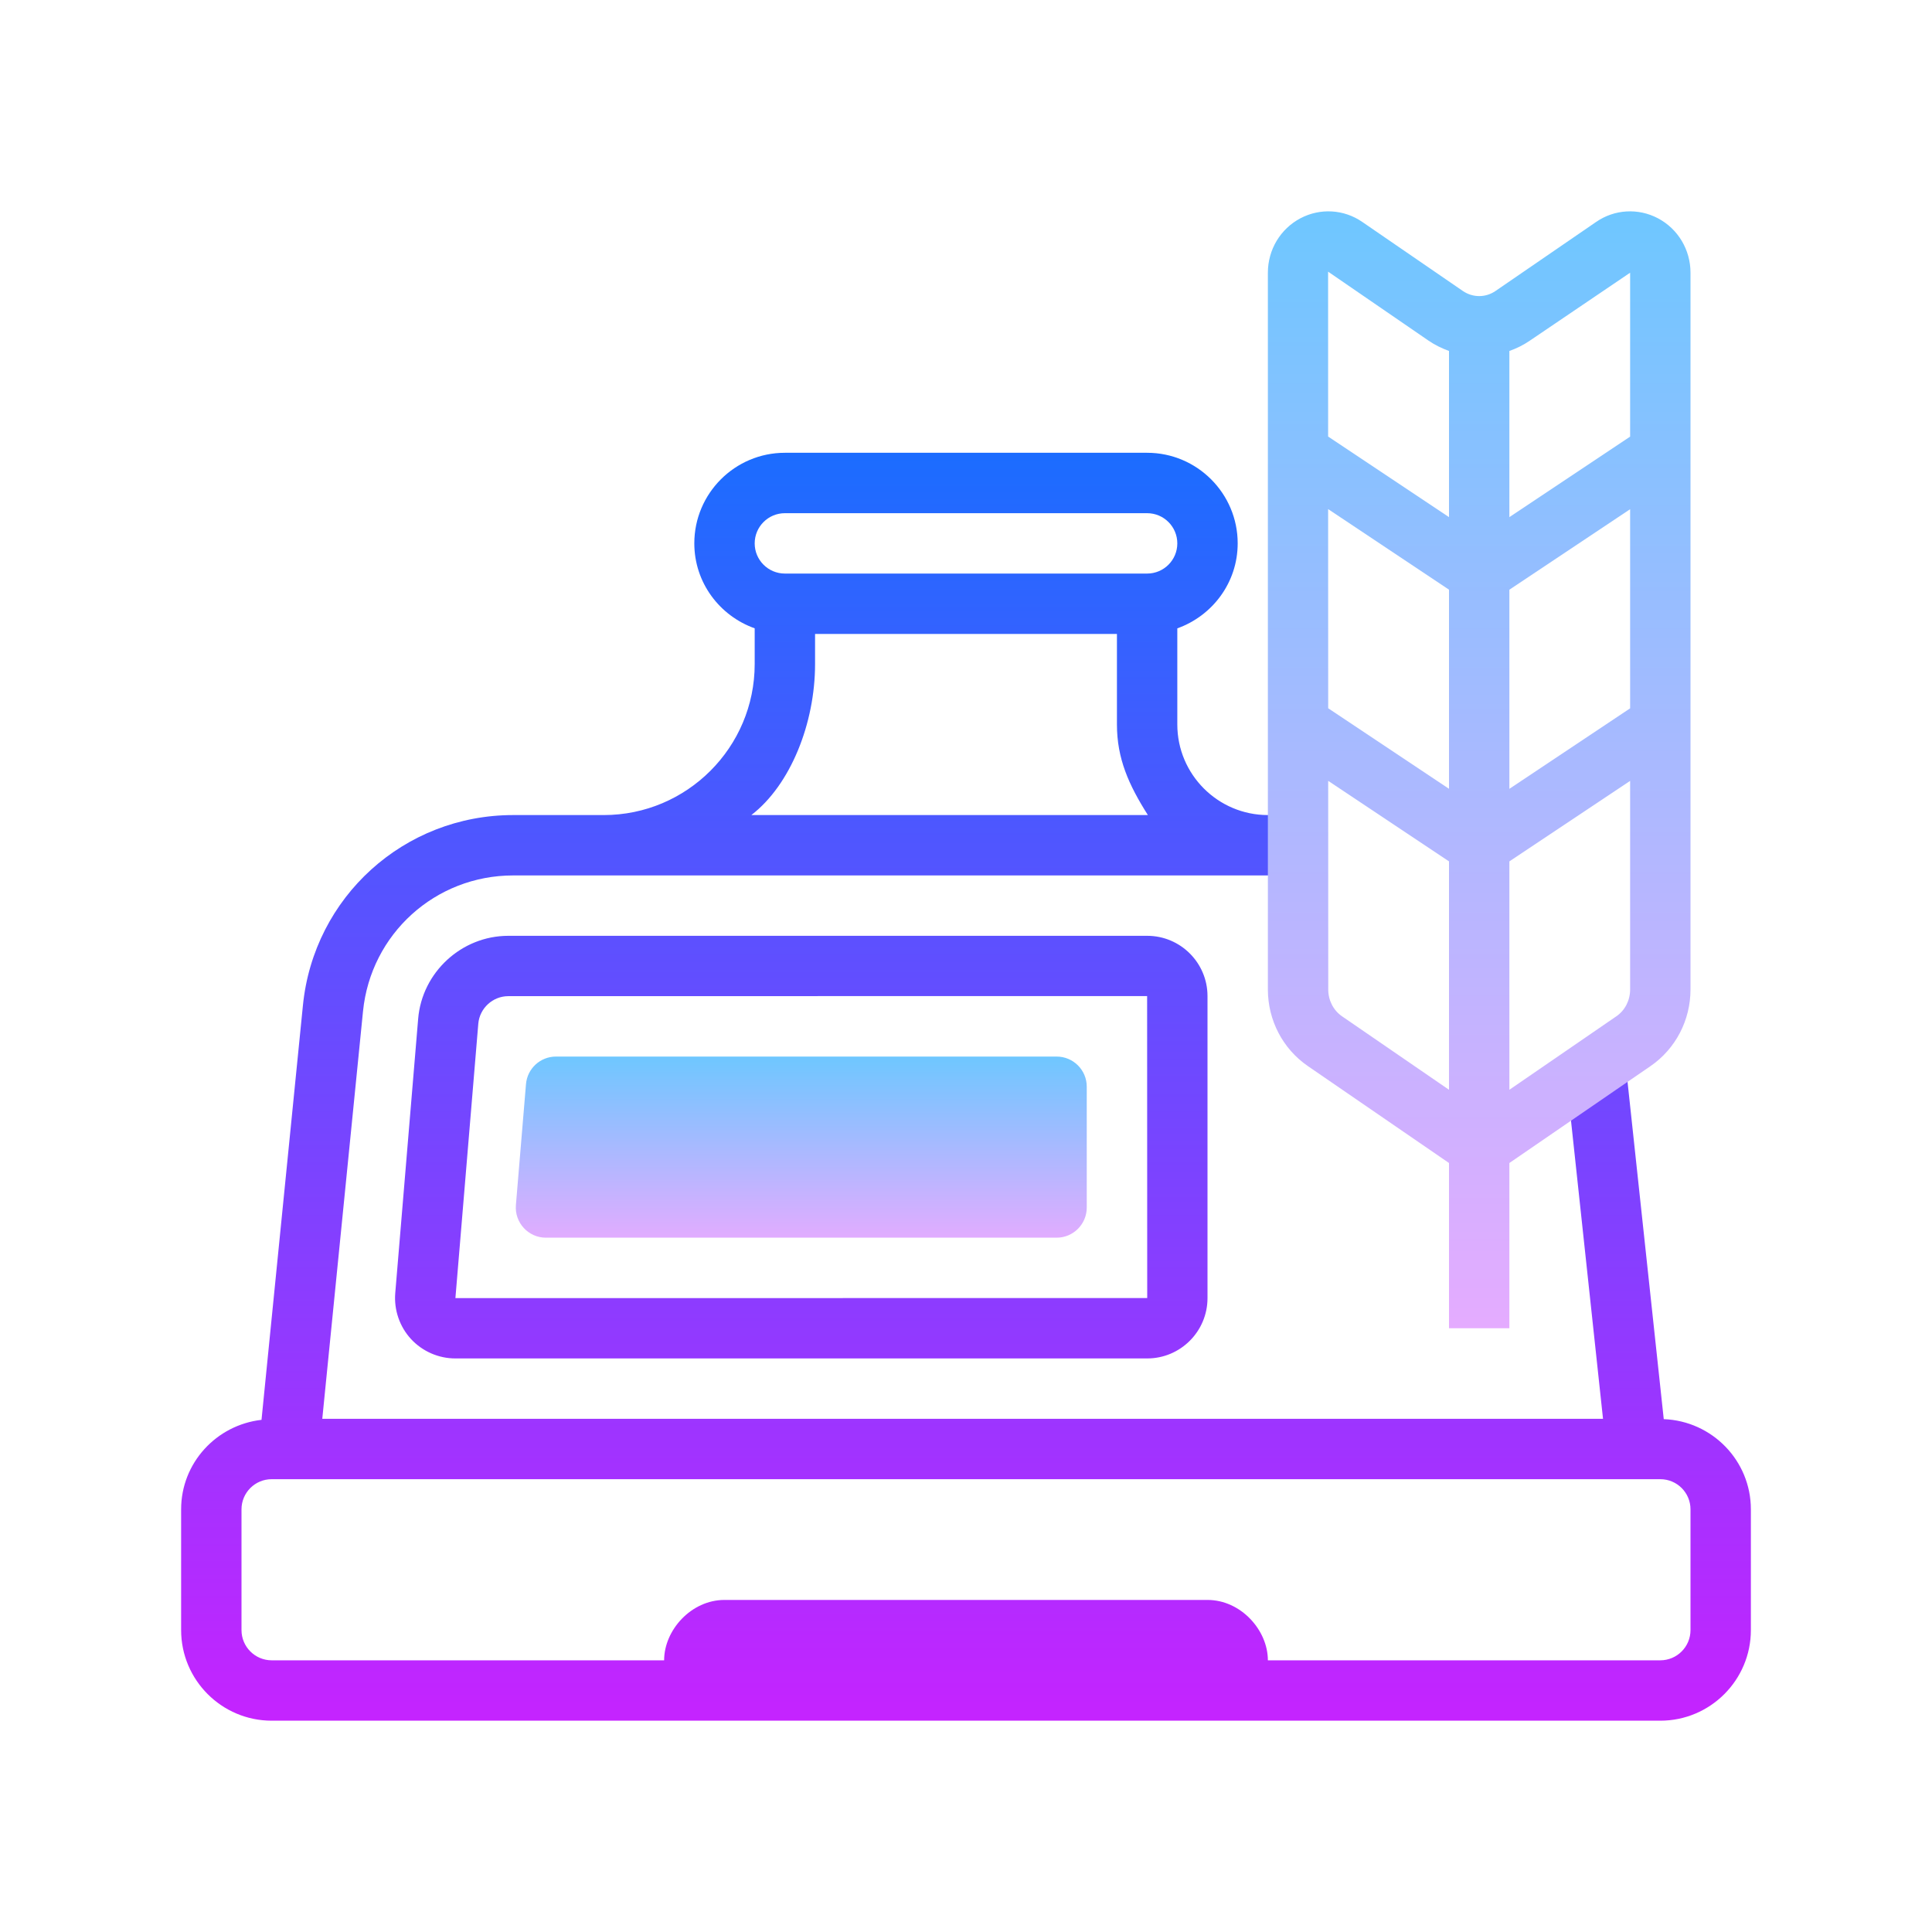 <svg xmlns="http://www.w3.org/2000/svg" viewBox="0 0 64 64"><linearGradient id="t5qhf3aCs75XrGROWwm_sa" x1="32" x2="32" y1="14.667" y2="57.76" gradientUnits="userSpaceOnUse" spreadMethod="reflect"><stop offset="0" stop-color="#1a6dff"/><stop offset="1" stop-color="#c822ff"/></linearGradient><path fill="url(#t5qhf3aCs75XrGROWwm_sa)" d="M55.114,47.011l-1.301-12.118l-1.988,0.213L53.102,47H10.676l1.349-13.498 C12.282,30.936,14.421,29,17,29h1h2h6h12h4h1v-2h-1c-1.654,0-3-1.346-3-3.001v-3.184c1.162-0.415,2-1.514,2-2.816 c0-1.654-1.346-3-3-3H26c-1.654,0-3,1.345-3,3c0,1.302,0.838,2.401,2,2.815v1.185C25,24.756,22.757,27,20,27h-2h-1 c-3.611,0-6.605,2.71-6.965,6.302L8.663,47.034C7.169,47.204,6,48.46,6,49.999v4C6,55.654,7.346,57,9,57h46c1.654,0,3-1.346,3-3.001 v-4C58,48.384,56.715,47.072,55.114,47.011z M26,17h12c0.552,0,1,0.448,1,1s-0.448,1-1,1H26c-0.552,0-1-0.448-1-1S25.448,17,26,17z M27,21.999V21h10v2.999C37,25.129,37.391,26,38.025,27H38H26h-1.111C26.189,26,27,23.957,27,21.999z M56,53.999 C56,54.551,55.552,55,55,55H42c0-1-0.897-2-2-2H24c-1.103,0-2,1-2,2H9c-0.552,0-1-0.449-1-1.001v-4C8,49.447,8.448,49,9,49h46 c0.552,0,1,0.447,1,0.999V53.999z"/><linearGradient id="t5qhf3aCs75XrGROWwm_sb" x1="26.543" x2="26.543" y1="14.667" y2="57.76" gradientUnits="userSpaceOnUse" spreadMethod="reflect"><stop offset="0" stop-color="#1a6dff"/><stop offset="1" stop-color="#c822ff"/></linearGradient><path fill="url(#t5qhf3aCs75XrGROWwm_sb)" d="M16.838,31c-1.547,0-2.858,1.208-2.986,2.749l-0.759,9.089 c-0.045,0.556,0.145,1.11,0.522,1.519C13.992,44.765,14.526,45,15.083,45h22.92C39.104,45,40,44.104,40,43.002V32.996 C40,31.895,39.104,31,38.003,31H16.838z M15.086,43.002l0.758-9.088c0.043-0.514,0.479-0.915,0.994-0.915L38,32.996l0.003,10.003 L15.086,43.002z"/><linearGradient id="t5qhf3aCs75XrGROWwm_sc" x1="26.543" x2="26.543" y1="34.938" y2="41.258" gradientUnits="userSpaceOnUse" spreadMethod="reflect"><stop offset="0" stop-color="#6dc7ff"/><stop offset="1" stop-color="#e6abff"/></linearGradient><path fill="url(#t5qhf3aCs75XrGROWwm_sc)" d="M18.084,41h16.918C35.553,41,36,40.552,36,40.001v-4.004C36,35.446,35.553,35,35.002,35 H18.418c-0.519,0-0.951,0.397-0.994,0.915l-0.334,4.005C17.042,40.501,17.501,41,18.084,41z"/><linearGradient id="t5qhf3aCs75XrGROWwm_sd" x1="49" x2="49" y1="6.624" y2="44.405" gradientUnits="userSpaceOnUse" spreadMethod="reflect"><stop offset="0" stop-color="#6dc7ff"/><stop offset="1" stop-color="#e6abff"/></linearGradient><path fill="url(#t5qhf3aCs75XrGROWwm_sd)" d="M54.918,7.229c-0.653-0.343-1.438-0.296-2.043,0.122l-3.333,2.287 c-0.328,0.227-0.755,0.227-1.085,0l-3.331-2.287c-0.607-0.418-1.391-0.465-2.044-0.122C42.415,7.58,42,8.272,42,9.034v23.744 c0,1.019,0.495,1.967,1.323,2.536L48,38.526V44h2v-5.474l4.677-3.211C55.505,34.745,56,33.797,56,32.779V9.034 C56,8.272,55.585,7.58,54.918,7.229z M54,23.464l-4,2.667v-6.596l4-2.667V23.464z M43.996,16.865L48,19.534v6.596l-4.002-2.668 L43.996,16.865z M54,9.034v5.43l-4,2.667v-5.504c0.233-0.085,0.461-0.193,0.674-0.34L54,9.034z M47.325,11.286 c0.213,0.146,0.441,0.255,0.675,0.34v5.504l-4.004-2.669l-0.001-5.462L47.325,11.286z M44.456,33.666 C44.171,33.47,44,33.138,44,32.779l-0.002-6.912L48,28.534V36.1L44.456,33.666z M53.544,33.666L50,36.1v-7.565l4-2.667v6.911 C54,33.138,53.83,33.47,53.544,33.666z"/></svg>